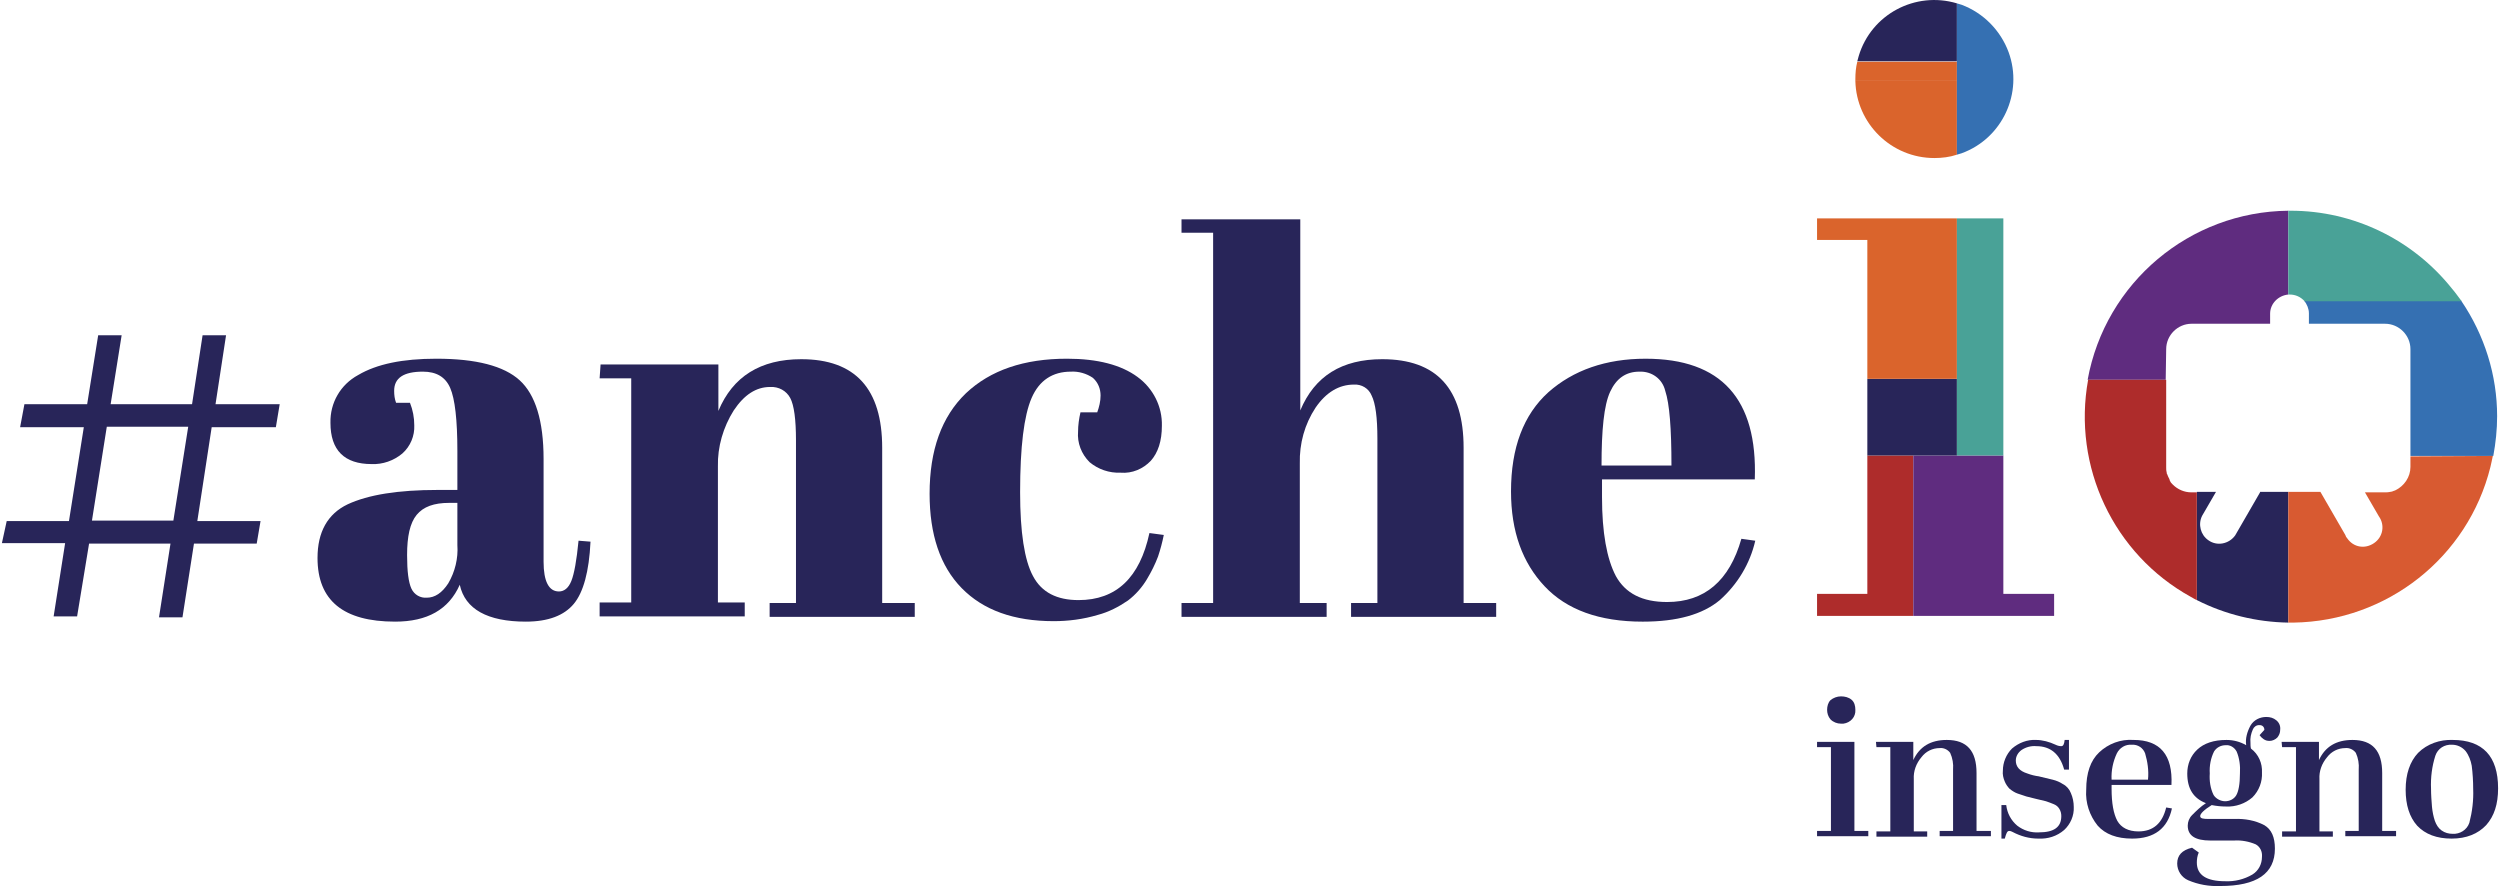 <?xml version="1.0" encoding="utf-8"?>
<!-- Generator: Adobe Illustrator 24.0.2, SVG Export Plug-In . SVG Version: 6.00 Build 0)  -->
<svg version="1.1" id="Livello_1" xmlns="http://www.w3.org/2000/svg" xmlns:xlink="http://www.w3.org/1999/xlink" x="0px" y="0px"
	 viewBox="0 0 522 185" style="enable-background:new 0 0 522 185;" xml:space="preserve">
<style type="text/css">
	.st0{fill:#282559;}
	.st1{fill:#DA642C;}
	.st2{fill:#3570B2;}
	.st3{fill:#AE2C2B;}
	.st4{fill:#5F2C7F;}
	.st5{fill:#49A297;}
	.st6{fill:#D85A31;}
</style>
<path class="st0" d="M408.6,0.7c-8.7-2.6-17.9,2.3-20.5,11c-0.1,0.4-0.2,0.7-0.3,1.1h20.8V0.7z"/>
<path class="st1" d="M387.4,16.9c0.2,8.9,7.5,16.1,16.5,16.1c1.6,0,3.2-0.2,4.7-0.7V16.9H387.4z"/>
<path class="st1" d="M408.6,12.9h-20.8c-0.3,1.2-0.4,2.4-0.4,3.6c0,0.1,0,0.3,0,0.4h21.2L408.6,12.9z"/>
<path class="st2" d="M409.6,1c-0.3-0.1-0.6-0.2-1-0.3v31.6c0.3-0.1,0.6-0.2,1-0.3c8.5-3.1,12.9-12.6,9.8-21.1
	C417.7,6.3,414.1,2.7,409.6,1L409.6,1z"/>
<polygon class="st3" points="389.9,95.1 389.9,124 379.4,124 379.4,128.6 399.5,128.6 399.5,95.1 "/>
<polygon class="st4" points="418.3,124 418.3,95.1 408.6,95.1 400.4,95.1 399.5,95.1 399.5,128.6 400.4,128.6 428.9,128.6 
	428.9,124 "/>
<polygon class="st0" points="389.9,79.1 389.9,93.7 389.9,95.1 399.5,95.1 400.4,95.1 408.6,95.1 408.6,93.8 408.6,79.1 "/>
<polygon class="st1" points="379.4,45.6 379.4,50.1 379.4,50.1 389.9,50.1 389.9,78 389.9,79.1 408.6,79.1 408.6,78 408.6,45.6 "/>
<polygon class="st5" points="418.3,45.6 408.6,45.6 408.6,78 408.6,79.1 408.6,93.8 408.6,95.1 418.3,95.1 418.3,93.8 418.3,78 
	418.3,52.4 "/>
<path class="st0" d="M16.1,128.7h-4.9l2.4-15.3H0.4l1-4.6h13l3.1-19.6H4.2l0.9-4.8h13.1L20.5,70h4.9l-2.3,14.4h17L42.3,70h4.9
	L45,84.4h13.4l-0.8,4.8H44.2l-3,19.6h13.2l-0.8,4.7H40.5l-2.4,15.4h-4.9l2.4-15.4h-17L16.1,128.7z M39.3,89.1h-17l-3.1,19.6h17
	L39.3,89.1z"/>
<path class="st0" d="M91.4,102.3h4.1v-8.1c0-6.5-0.5-10.9-1.5-13.2c-1-2.3-2.9-3.4-5.7-3.4c-4,0-6,1.3-6,4c0,0.9,0.1,1.7,0.4,2.5
	h2.9c0.6,1.5,0.9,3.1,0.9,4.7c0.1,2.2-0.8,4.4-2.5,5.9c-1.8,1.5-4.1,2.3-6.4,2.2c-5.7,0-8.6-2.9-8.6-8.6c-0.1-4.2,2.1-8,5.8-10
	c3.9-2.3,9.3-3.4,16.3-3.4c8.3,0,14.1,1.5,17.4,4.5s5,8.5,5,16.4v21.5c0,4.1,1.1,6.2,3.2,6.2c1.1,0,2-0.7,2.6-2.2s1.1-4.3,1.5-8.4
	l2.5,0.2c-0.3,6.3-1.5,10.6-3.5,13c-2,2.4-5.3,3.7-10,3.7c-8,0-12.7-2.6-13.8-7.7c-2.3,5.2-6.8,7.7-13.5,7.7
	c-10.8,0-16.2-4.4-16.2-13.3c0-5.4,2.1-9.2,6.3-11.2C76.9,103.3,83.1,102.3,91.4,102.3z M89.1,124.8c1.7,0,3.2-1,4.5-3
	c1.4-2.4,2.1-5.2,1.9-8V105h-1.7c-3.2,0-5.4,0.8-6.8,2.5s-2,4.5-2,8.4c0,3.4,0.3,5.7,0.9,7C86.5,124.2,87.8,124.9,89.1,124.8
	L89.1,124.8z"/>
<path class="st0" d="M125.4,76.1H150v9.7c3-7.2,8.8-10.8,17.3-10.8c11.3,0,16.9,6.2,16.9,18.5v32.4h6.8v2.9h-30.3v-2.9h5.5v-34
	c0-4.3-0.4-7.3-1.2-8.8s-2.4-2.4-4.2-2.3c-2.9,0-5.4,1.6-7.6,4.9c-2.2,3.5-3.4,7.6-3.3,11.7v28.4h5.6v2.9h-30.3v-2.9h6.6V79h-6.6
	L125.4,76.1L125.4,76.1z"/>
<path class="st0" d="M223.6,77.6c-3.8,0-6.6,1.8-8.2,5.5c-1.6,3.7-2.4,10.2-2.4,19.7c0,8.3,0.9,14.2,2.7,17.5c1.8,3.4,5,5,9.5,5
	c7.9,0,12.8-4.7,14.8-14l3,0.4c-0.3,1.5-0.7,3-1.2,4.5c-0.6,1.6-1.4,3.2-2.3,4.7c-1,1.7-2.4,3.3-4,4.5c-1.9,1.3-4,2.4-6.3,3
	c-3,0.9-6.1,1.3-9.2,1.3c-8.3,0-14.7-2.3-19.2-6.9s-6.7-11.2-6.7-19.7c0-9.1,2.5-16.1,7.6-21c5.1-4.8,12.1-7.2,21.1-7.2
	c6.4,0,11.3,1.3,14.7,3.8c3.3,2.4,5.2,6.2,5.1,10.2c0,3.2-0.8,5.6-2.3,7.3c-1.6,1.7-3.9,2.7-6.3,2.5c-2.4,0.1-4.7-0.7-6.5-2.2
	c-1.7-1.7-2.6-4-2.4-6.4c0-1.3,0.2-2.7,0.5-4h3.5c0.4-1.1,0.7-2.3,0.7-3.5c0-1.4-0.5-2.7-1.6-3.7C226.9,78,225.2,77.5,223.6,77.6z"
	/>
<path class="st0" d="M246.8,45.8h24.7v39.9c3-7.2,8.7-10.7,17.1-10.7c11.4,0,17,6.2,17,18.5v32.4h6.8v2.9h-30.3v-2.9h5.5V91.6
	c0-4.4-0.4-7.4-1.2-9c-0.6-1.5-2.1-2.4-3.7-2.3c-3.1,0-5.8,1.6-8,4.8c-2.3,3.5-3.4,7.5-3.3,11.7v29.1h5.6v2.9h-30.3v-2.9h6.6V48.6
	h-6.6v-2.8H246.8z"/>
<path class="st0" d="M315.5,102.6c0-9.1,2.6-16,7.8-20.7c5.2-4.6,12-7,20.3-7c15.8,0,23.4,8.4,22.8,25.2h-31.9v3.7
	c0,7.4,1,12.9,2.9,16.5c2,3.6,5.5,5.4,10.7,5.4c7.8,0,13-4.4,15.5-13.2l2.9,0.4c-1.1,4.8-3.7,9.1-7.4,12.4c-3.6,3-8.9,4.5-16.1,4.5
	c-9.1,0-15.9-2.5-20.5-7.4S315.5,111,315.5,102.6z M334.4,97.2H349c0-7.7-0.4-12.9-1.3-15.6c-0.6-2.5-2.8-4.1-5.4-4
	c-2.8,0-4.8,1.4-6.1,4.2S334.4,89.8,334.4,97.2L334.4,97.2z"/>
<path class="st0" d="M379.4,154.9h7.8v18.6h2.9v1.1h-10.7v-1.1h2.9V156h-2.9L379.4,154.9L379.4,154.9z M382.2,150.2
	c-0.5-0.6-0.7-1.3-0.7-2s0.2-1.5,0.7-2c0.6-0.5,1.4-0.8,2.2-0.8c0.8,0,1.6,0.2,2.2,0.7s0.8,1.3,0.8,2.1c0.1,1.5-1,2.7-2.5,2.9
	c-0.2,0-0.3,0-0.5,0C383.6,151.1,382.8,150.8,382.2,150.2z"/>
<path class="st0" d="M391.7,154.9h7.8v3.8c1.3-2.8,3.6-4.2,7-4.2c4.2,0,6.2,2.3,6.2,6.9v12.1h3v1.1H405v-1.1h2.8v-12.8
	c0.1-1.2-0.1-2.4-0.6-3.5c-0.5-0.7-1.4-1.1-2.2-1c-1.5,0-2.9,0.7-3.8,1.9c-1.1,1.3-1.7,2.9-1.6,4.6v10.9h2.8v1.1h-10.6v-1.1h2.9V156
	h-2.9L391.7,154.9L391.7,154.9z"/>
<path class="st0" d="M417.9,175.1v-7h1c0.2,1.7,1,3.2,2.3,4.3c1.3,1,2.9,1.5,4.5,1.4c3.2,0,4.7-1.1,4.7-3.4c0-0.5-0.1-1-0.4-1.5
	s-0.7-0.8-1.2-1s-1-0.4-1.6-0.6l-2.1-0.5l-2-0.5c-0.6-0.2-1.2-0.4-1.8-0.6c-0.6-0.2-1.2-0.6-1.7-1c-0.4-0.4-0.8-1-1-1.5
	c-0.3-0.7-0.5-1.5-0.4-2.3c0-1.7,0.7-3.4,1.9-4.6c1.4-1.2,3.2-1.9,5-1.8c1.4,0,2.8,0.4,4.1,1c0.4,0.2,0.8,0.3,1.2,0.3
	c0.4,0,0.6-0.4,0.7-1.3h0.9v6.2h-1c-0.9-3.3-2.9-4.9-5.8-4.9c-1.1-0.1-2.2,0.2-3.1,0.8c-0.7,0.5-1.2,1.3-1.2,2.2
	c0,1.3,0.8,2.2,2.4,2.7c0.8,0.3,1.6,0.5,2.4,0.6l0.4,0.1l2.5,0.6c0.8,0.2,1.5,0.5,2.1,0.9c0.8,0.4,1.4,1.1,1.7,1.9
	c0.4,0.9,0.6,1.9,0.6,2.9c0.1,1.8-0.7,3.6-2,4.8c-1.5,1.3-3.4,1.9-5.4,1.8c-1.9,0-3.7-0.5-5.4-1.4c-0.2-0.1-0.4-0.2-0.7-0.2
	c-0.4,0-0.6,0.5-0.9,1.6H417.9z"/>
<path class="st0" d="M435.6,164.9c0-3.5,0.9-6.1,2.7-7.8c1.9-1.8,4.5-2.8,7.2-2.6c5.5,0,8.2,3.1,7.9,9.4h-12.5v0.8
	c0,3,0.4,5.2,1.2,6.7c0.8,1.4,2.3,2.2,4.4,2.2c3.1,0,5-1.7,5.8-5l1.2,0.2c-0.9,4.2-3.7,6.3-8.3,6.3c-3.2,0-5.6-0.9-7.2-2.7
	C436.3,170.3,435.4,167.6,435.6,164.9z M440.9,162.8h7.6c0.2-1.9-0.1-3.8-0.6-5.5c-0.4-1.1-1.5-1.9-2.8-1.8
	c-1.3-0.1-2.5,0.6-3.1,1.8C441.2,159,440.8,160.9,440.9,162.8L440.9,162.8z"/>
<path class="st0" d="M472.3,161.3c0.1,1.9-0.6,3.8-2,5.2c-1.5,1.3-3.5,2-5.5,1.9c-1,0-2-0.1-3-0.3c-1.6,1-2.4,1.8-2.4,2.3
	s0.6,0.6,1.8,0.6h5.3c2.2-0.1,4.4,0.3,6.3,1.3c1.5,0.9,2.2,2.5,2.2,4.9c0,5.2-3.8,7.8-11.4,7.8c-2.3,0.1-4.6-0.3-6.7-1.2
	c-1.4-0.6-2.3-2-2.3-3.5c0-1.7,1-2.8,3.1-3.3l1.4,1c-0.3,0.7-0.4,1.4-0.4,2.1c0,2.6,2,3.9,5.9,3.9c2,0.1,4-0.4,5.7-1.4
	c1.3-0.8,2-2.2,2-3.7c0.1-1.1-0.4-2.1-1.3-2.6c-1.4-0.6-3-0.9-4.5-0.8h-5c-3.1,0-4.7-1-4.7-3.1c0-0.8,0.3-1.6,0.9-2.2
	c0.9-0.9,1.8-1.8,2.9-2.5c-2.6-1-3.9-3-3.9-6.2c0-1.9,0.7-3.7,2.1-5s3.4-2,6.1-2c1.5,0,2.9,0.4,4.1,1.1c-0.2-1.4,0.2-2.8,0.9-4.1
	c0.7-1.2,2-1.8,3.3-1.8c0.8,0,1.5,0.2,2.1,0.7s0.9,1.2,0.8,2c0,0.6-0.2,1.1-0.6,1.6c-0.4,0.4-1,0.7-1.6,0.7c-0.5,0-0.9-0.1-1.3-0.4
	c-0.3-0.2-0.6-0.5-0.8-0.8l1-1.1c0-0.6-0.4-1-1-1h-0.1c-0.6,0-1.1,0.4-1.3,0.9c-0.4,0.9-0.6,1.8-0.5,2.8c0,0.4,0,0.8,0.1,1.2
	C471.6,157.5,472.4,159.4,472.3,161.3z M461.4,161.5c-0.1,1.5,0.1,3.1,0.8,4.5c0.5,0.8,1.5,1.3,2.4,1.3s1.8-0.4,2.3-1.2
	s0.8-2.4,0.8-4.6c0.1-1.6-0.1-3.2-0.7-4.6c-0.5-0.9-1.4-1.4-2.3-1.3c-1,0-1.9,0.5-2.4,1.3C461.6,158.3,461.3,159.9,461.4,161.5
	L461.4,161.5z"/>
<path class="st0" d="M476.4,154.9h7.8v3.8c1.3-2.8,3.6-4.2,7-4.2c4.2,0,6.2,2.3,6.2,6.9v12.1h2.9v1.1h-10.6v-1.1h2.8v-12.8
	c0.1-1.2-0.1-2.4-0.6-3.5c-0.5-0.7-1.4-1.1-2.2-1c-1.5,0-2.9,0.7-3.8,1.9c-1.1,1.3-1.7,2.9-1.6,4.6v10.9h2.8v1.1h-10.6v-1.1h2.9V156
	h-2.9L476.4,154.9L476.4,154.9z"/>
<path class="st0" d="M502.3,164.9c0-3.3,0.9-5.9,2.6-7.7c1.9-1.9,4.6-2.8,7.2-2.7c6.3,0,9.5,3.4,9.5,10.1c0,3.3-0.8,5.8-2.5,7.7
	c-1.7,1.8-4.1,2.8-7.2,2.8c-3.1,0-5.5-0.9-7.2-2.7C503.1,170.6,502.3,168.1,502.3,164.9z M516.4,164.7c0-1.6-0.1-3.2-0.3-4.8
	c-0.2-1.1-0.6-2.2-1.3-3.1c-0.7-0.8-1.7-1.3-2.8-1.3c-1.6-0.1-3,0.8-3.5,2.3c-0.7,2.2-1,4.5-0.9,6.9c0,1.3,0.1,2.5,0.2,3.8
	c0.1,1,0.3,2,0.6,2.9c0.3,0.8,0.7,1.5,1.4,2c0.7,0.5,1.5,0.7,2.3,0.7c1.5,0.1,3-0.8,3.5-2.3C516.2,169.5,516.5,167.1,516.4,164.7z"
	/>
<path class="st2" d="M513.9,62.8h-32.8c0.6,0.7,1,1.7,1,2.6v2.2H498c2.9,0,5.3,2.4,5.3,5.3v22.3h17.3c0.5-2.7,0.8-5.5,0.8-8.3
	C521.4,78.4,518.8,70,513.9,62.8z"/>
<path class="st4" d="M452.3,72.9c0-2.9,2.4-5.3,5.3-5.3H474v-2.1c0-2.1,1.7-3.8,3.8-4V44c-20.6,0.2-38.2,15-41.9,35.3h16.3
	L452.3,72.9L452.3,72.9z"/>
<path class="st0" d="M471.9,102.8l-5.2,9c-1.3,1.8-3.8,2.3-5.6,1c-1.6-1.1-2.2-3.3-1.3-5.1l2.9-5h-4v22.6c5.9,3,12.5,4.6,19.1,4.7
	v-27.3h-5.9V102.8z"/>
<path class="st6" d="M503.3,95.3v2.2l0,0c0,2.1-1.3,4-3.2,4.9l0,0c-0.1,0-0.2,0.1-0.3,0.1c-0.2,0.1-0.5,0.2-0.7,0.2l0,0
	c-0.4,0.1-0.7,0.1-1.1,0.1h-4.2l2.9,5c1.3,1.8,0.9,4.3-1,5.6s-4.3,0.9-5.6-1c-0.2-0.2-0.3-0.4-0.4-0.7l-5.2-9h-6.7V130h1.1
	c19.5-0.3,36.4-13.6,41.1-32.5c0.2-0.7,0.3-1.5,0.5-2.3L503.3,95.3z"/>
<path class="st3" d="M457.5,102.8c-1.4,0-2.8-0.6-3.8-1.6l-0.1-0.1c-0.2-0.2-0.4-0.4-0.5-0.7c-0.1-0.1-0.1-0.2-0.1-0.3
	c-0.1-0.2-0.2-0.4-0.3-0.6c-0.1-0.2-0.1-0.3-0.2-0.5c-0.1-0.1-0.1-0.3-0.1-0.4c-0.1-0.3-0.1-0.7-0.1-1V79.3H436
	c-3.3,18.1,5.3,36.4,21.4,45.3c0.4,0.2,0.8,0.5,1.3,0.7v-22.5H457.5L457.5,102.8z"/>
<path class="st5" d="M512,60.3C503.8,50,491.4,44,478.3,44h-0.5v17.5l0,0c0.1,0,0.2,0,0.3,0c1.2,0,2.3,0.5,3.1,1.4H514
	C513.3,62,512.7,61.1,512,60.3z"/>
</svg>

